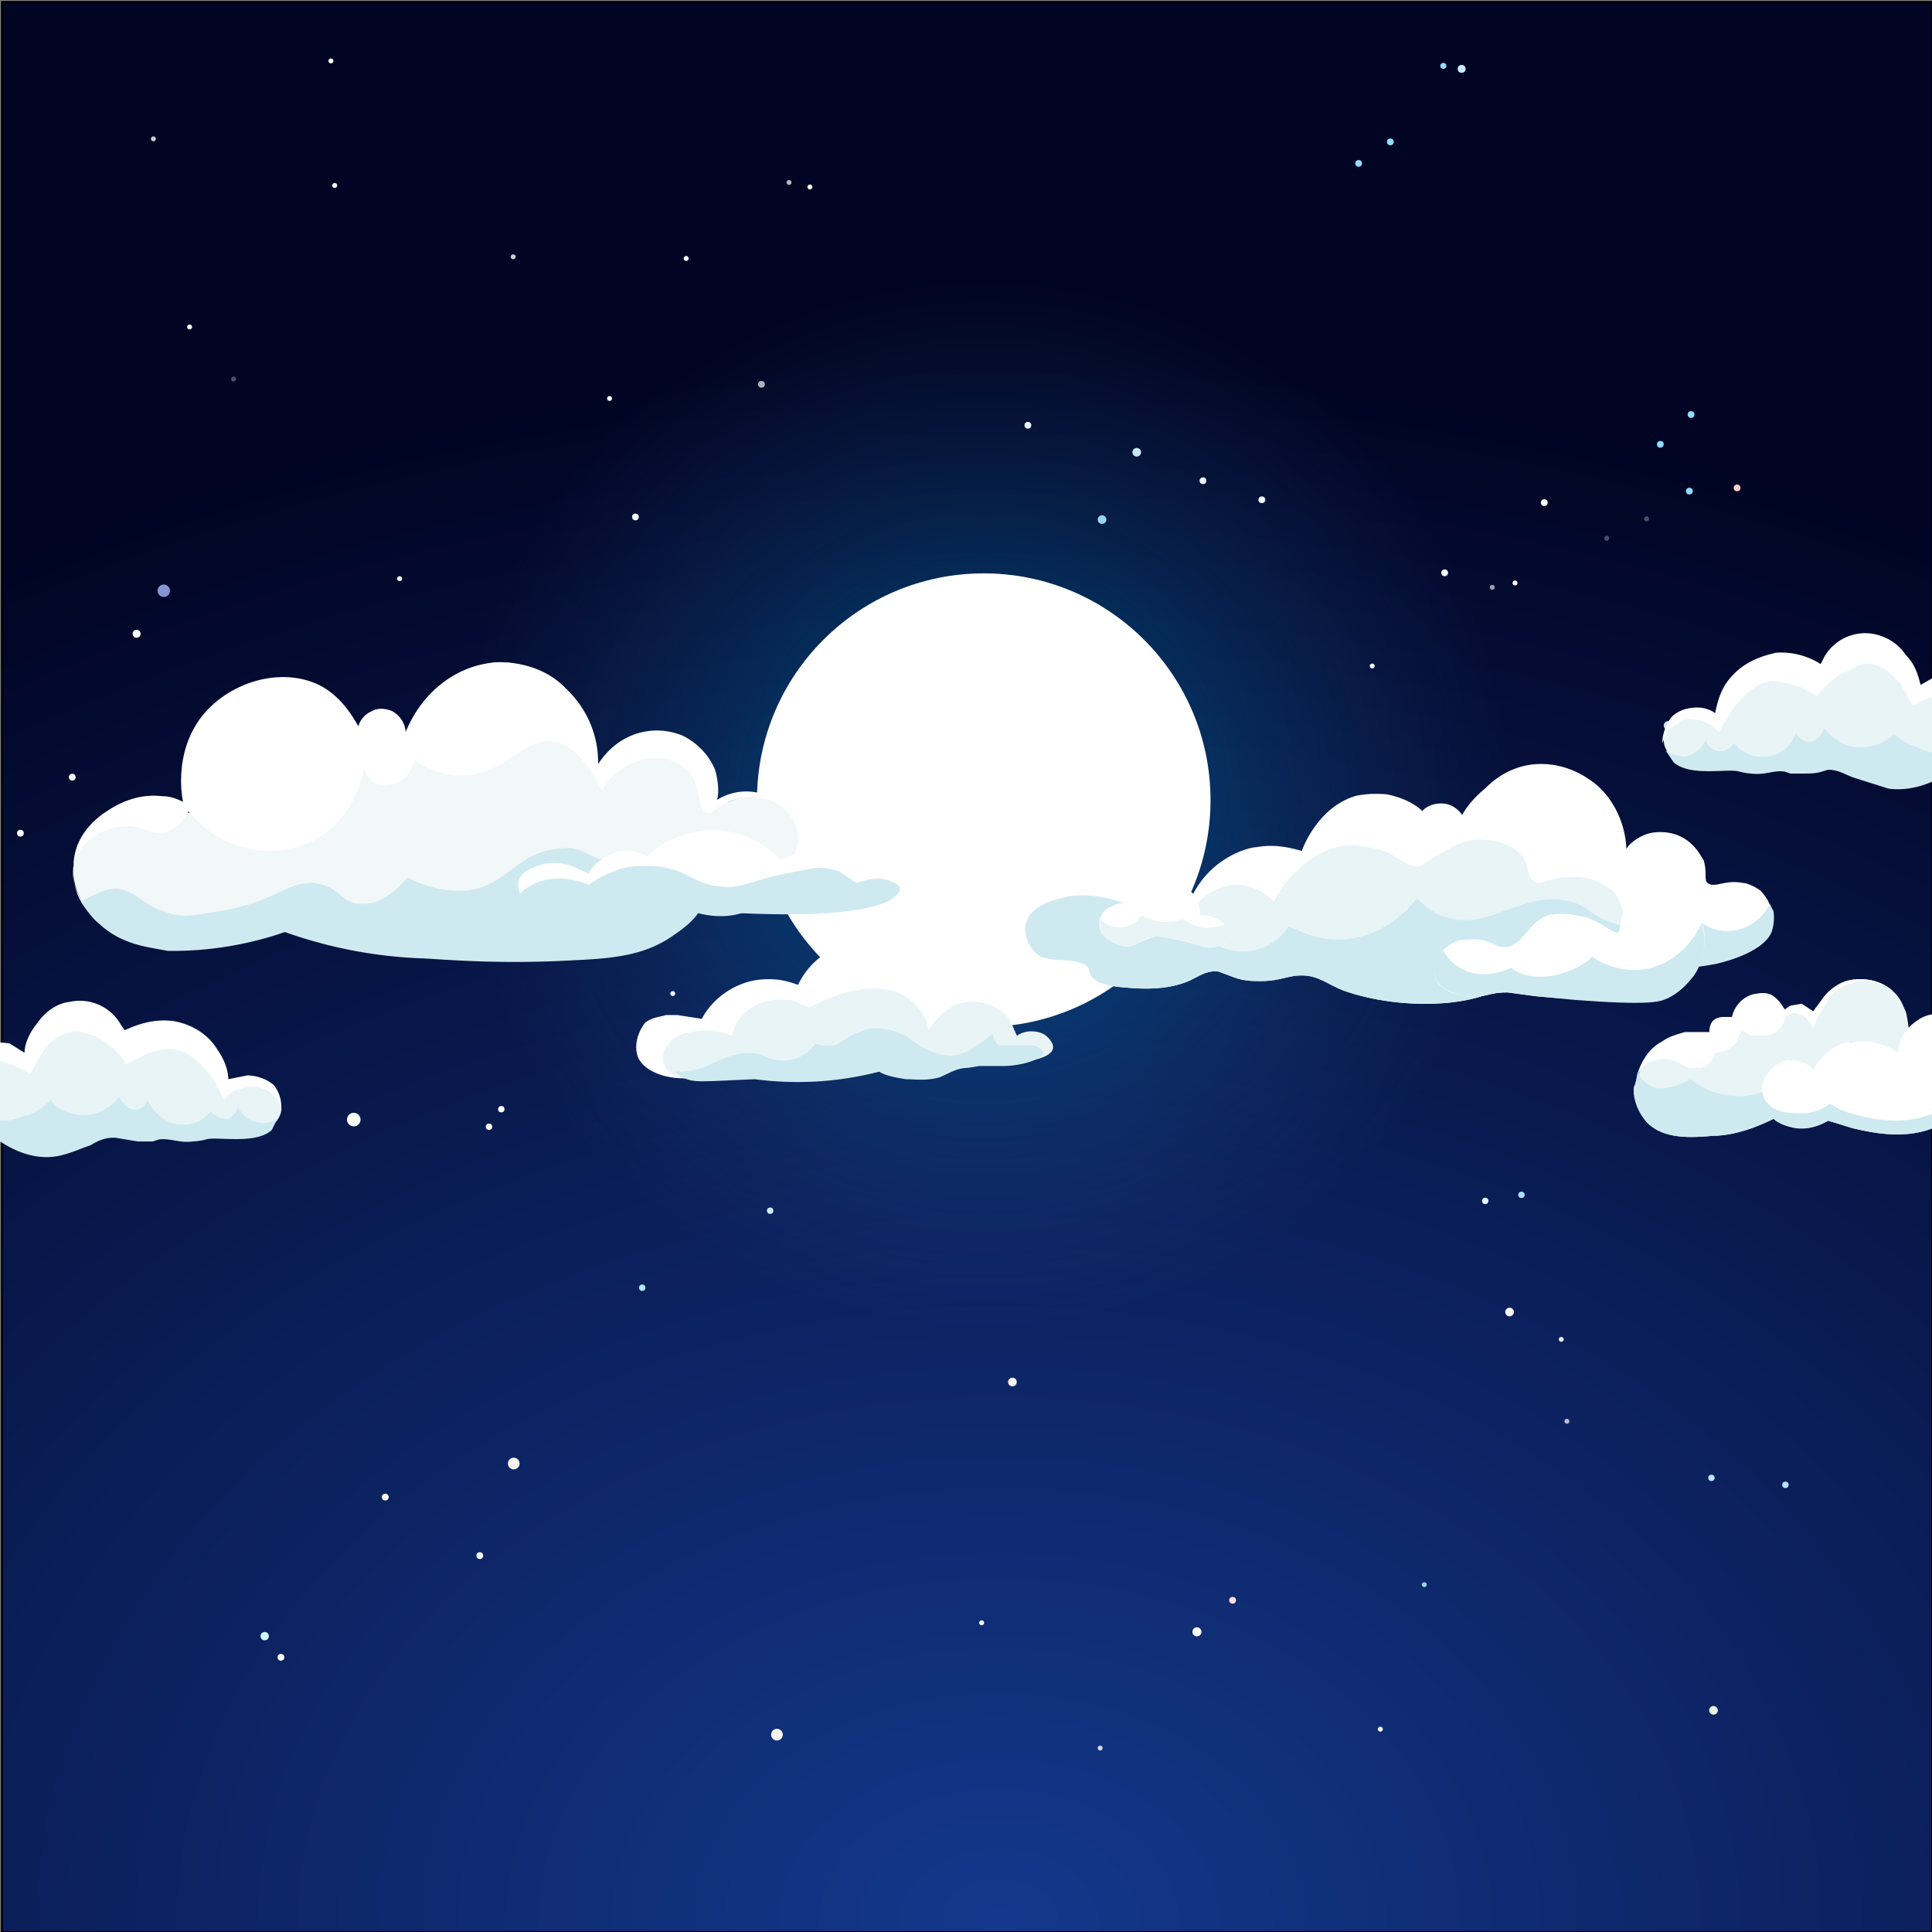<svg xmlns="http://www.w3.org/2000/svg" xmlns:xlink="http://www.w3.org/1999/xlink" xml:space="preserve" width="1024" height="1024">
  <rect width="100%" height="100%" fill="#808080" stroke="none"/>
  <defs>
    <radialGradient xlink:href="#a" id="d" cx="521.4" cy="724.7" r="400.5" fx="521.4" fy="724.7" gradientTransform="translate(0,-300.577)" gradientUnits="userSpaceOnUse"/>
    <radialGradient xlink:href="#b" id="c" cx="-529.5" cy="1020.2" r="512" fx="-529.5" fy="1020.2" gradientTransform="matrix(2.157,0,0,1.621,612.626,-633.876)" gradientUnits="userSpaceOnUse"/>
    <linearGradient id="a">
      <stop offset=".3" stop-color="#0aa3e3" stop-opacity=".2"/>
      <stop offset=".7" stop-color="#3f75b2" stop-opacity="0"/>
    </linearGradient>
    <linearGradient id="b">
      <stop offset="0" stop-color="#14388c"/>
      <stop offset="1" stop-color="#010423"/>
    </linearGradient>
  </defs>
  <path fill="url(#c)" stroke="#000" d="M-1024 1H-1v1023h-1023z" transform="scale(-1,1)"/>
  <circle cx="86.8" cy="313.1" r="3.3" fill="#a7b6ff" fill-opacity=".8"/>
  <circle cx="72.4" cy="335.9" r="2.1" fill="#fbfffb"/>
  <circle cx="187.5" cy="593.4" r="3.6" fill="#fbfffb"/>
  <circle cx="265.7" cy="587.9" r="1.7" fill="#fbfffb"/>
  <circle cx="340.4" cy="682.5" r="1.7" fill="#b2e4ff"/>
  <circle cx="408.2" cy="641.7" r="1.7" fill="#d8f1ff"/>
  <circle cx="787.2" cy="636.5" r="1.7" fill="#e4f5ff"/>
  <circle cx="806.4" cy="633.3" r="1.7" fill="#a8e1ff"/>
  <circle cx="946.3" cy="787" r="1.7" fill="#b6e5ff"/>
  <circle cx="907.1" cy="783.3" r="1.7" fill="#b6e5ff"/>
  <circle cx="634.4" cy="864.9" r="2.4" fill="#fff"/>
  <circle cx="653.3" cy="848.2" r="1.8" fill="#ffe4e4"/>
  <circle cx="259.2" cy="597.2" r="1.7" fill="#fbfffb"/>
  <circle cx="272.3" cy="775.7" r="3.1" fill="#f9f6f1"/>
  <circle cx="140.3" cy="867.2" r="2.2" fill="#cefbfb"/>
  <circle cx="148.9" cy="878.4" r="1.8" fill="#fff"/>
  <circle cx="204.2" cy="793.5" r="1.8" fill="#fff"/>
  <circle cx="254.3" cy="824.5" r="1.8" fill="#fff"/>
  <circle cx="253.4" cy="436.8" r="1.8" fill="#fff"/>
  <circle cx="324" cy="467" r="1.8" fill="#fff"/>
  <circle cx="10.8" cy="441.6" r="1.8" fill="#fff"/>
  <circle cx="38.3" cy="411.9" r="1.8" fill="#fff"/>
  <circle cx="727.3" cy="353" r="1.3" fill="#fff"/>
  <circle cx="790.9" cy="311.3" r="1.3" fill="#fff" fill-opacity=".6"/>
  <circle cx="803" cy="309" r="1.3" fill="#fff"/>
  <circle cx="851.6" cy="285.3" r="1.3" fill="#fff" fill-opacity=".3"/>
  <circle cx="872.7" cy="275" r="1.3" fill="#fff" fill-opacity=".3"/>
  <circle cx="502" cy="326.3" r="1.3" fill="#fff" fill-opacity=".8"/>
  <circle cx="503.9" cy="332.5" r="1.3" fill="#fff" fill-opacity=".3"/>
  <circle cx="548.7" cy="345.9" r="1.3" fill="#fff" fill-opacity=".7"/>
  <circle cx="363.7" cy="137" r="1.3" fill="#fff"/>
  <circle cx="418.2" cy="96.7" r="1.3" fill="#fff" fill-opacity=".7"/>
  <circle cx="429.3" cy="99.1" r="1.3" fill="#fff"/>
  <circle cx="272" cy="136.1" r="1.3" fill="#fff" fill-opacity=".8"/>
  <circle cx="177.4" cy="98.3" r="1.3" fill="#fff"/>
  <circle cx="81.3" cy="73.6" r="1.3" fill="#fff" fill-opacity=".8"/>
  <circle cx="175.4" cy="32.3" r="1.3" fill="#fff"/>
  <circle cx="100.5" cy="173.3" r="1.3" fill="#fff"/>
  <circle cx="123.8" cy="200.9" r="1.3" fill="#fff" fill-opacity=".3"/>
  <circle cx="88.6" cy="554.8" r="1.3" fill="#fff"/>
  <circle cx="477.9" cy="535" r="1.3" fill="#fff"/>
  <circle cx="830.5" cy="753.3" r="1.3" fill="#fff" fill-opacity=".7"/>
  <circle cx="827.5" cy="709.9" r="1.3" fill="#fff" fill-opacity=".9"/>
  <circle cx="520.3" cy="860.1" r="1.3" fill="#fff"/>
  <circle cx="583.1" cy="926.5" r="1.3" fill="#fff" fill-opacity=".8"/>
  <circle cx="731.6" cy="916.5" r="1.3" fill="#fff"/>
  <circle cx="754.9" cy="839.9" r="1.3" fill="#b9fdff" fill-opacity=".8"/>
  <circle cx="411.8" cy="919.4" r="3.1" fill="#f9f6f1"/>
  <circle cx="536.6" cy="732.5" r="2.3" fill="#f9f6f1"/>
  <circle cx="560.2" cy="528.4" r="2.3" fill="#d1ebd4"/>
  <circle cx="631.4" cy="499.8" r="2.3" fill="#a4cbd7"/>
  <circle cx="845.8" cy="423.8" r="2.3" fill="#aedfef"/>
  <circle cx="621" cy="363" r="2.3" fill="#aedfef"/>
  <circle cx="584.1" cy="275.4" r="2.3" fill="#aedfef"/>
  <circle cx="602.5" cy="239.7" r="2.3" fill="#d6eff7"/>
  <circle cx="637.6" cy="254.8" r="1.8" fill="#feffff"/>
  <circle cx="668.8" cy="264.9" r="1.8" fill="#feffff"/>
  <circle cx="544.8" cy="225.4" r="1.8" fill="#feffff"/>
  <circle cx="336.8" cy="274" r="1.8" fill="#feffff"/>
  <circle cx="403.6" cy="203.7" r="1.8" fill="#feffff" fill-opacity=".7"/>
  <circle cx="211.8" cy="306.7" r="1.3" fill="#feffff"/>
  <circle cx="323.1" cy="211.2" r="1.3" fill="#feffff"/>
  <circle cx="356.6" cy="526.6" r="1.3" fill="#feffff"/>
  <circle cx="765.7" cy="303.6" r="1.8" fill="#feffff"/>
  <circle cx="818.5" cy="266.4" r="1.8" fill="#feffff"/>
  <circle cx="884.1" cy="384.5" r="2.3" fill="#c7e8f5"/>
  <circle cx="880" cy="235.5" r="1.8" fill="#90dcff"/>
  <circle cx="896.3" cy="219.7" r="1.8" fill="#90dcff"/>
  <circle cx="720.1" cy="86.6" r="1.8" fill="#90dcff"/>
  <circle cx="736.9" cy="75.2" r="1.8" fill="#90dcff"/>
  <circle cx="765" cy="34.9" r="1.6" fill="#90dcff"/>
  <circle cx="774.7" cy="36.5" r="2.1" fill="#c9eeff"/>
  <circle cx="895.4" cy="260.3" r="1.8" fill="#90dcff"/>
  <circle cx="920.7" cy="258.6" r="1.8" fill="#ffcfc3"/>
  <circle cx="800.1" cy="695.4" r="2.3" fill="#f9f6f1"/>
  <circle cx="908.2" cy="906.5" r="2.3" fill="#e4f3e2"/>
  <circle cx="521.4" cy="424.1" r="400" fill="url(#d)"/>
  <circle cx="521.4" cy="424.1" r="120.2" fill="#fff"/>
  <path fill="#e9f4f6" d="M629 488c-7 8-32-17-62-13-3 1-20 3-23 14-2 5 1 13 6 17 3 2 8 3 17 3 4 1 7 1 9 3s1 3 2 5c3 4 8 5 14 6 10 1 28 3 42-5 2-1 7-4 12-3l8 3c5 2 10 2 14 2 11 0 14-3 22-3 9 0 14 5 22 8 31 11 74 9 88-5l4-5c7-5 15-4 34-5 13 0 17-1 20-4 5-4 6-12 7-13 1-13-11-24-15-28-9-8-19-12-36-16-16-4-55-13-93-5-10 2-18 4-26 10-9 7-10 11-17 14-11 4-14-5-26-1-9 2-18 9-22 18l-1 3z"/>
  <path fill="#fff" d="M931 499c-22 17-105 7-104 2 0-3 27 1 33-11 1-4 0-9-2-13-2-5-6-7-10-9-1-1-8-4-17-3-11 0-14 5-18 2-4-2-2-7-6-13-7-9-21-9-22-9-8 0-14 3-17 5l-9 5-6 4c-6 1-10-3-17-7 0 0-9-4-21-4-15 1-25 11-28 14-7 6-10 13-12 16-1-2-5-5-10-7-9-4-17-1-19 0-11 4-15 14-17 13-1-1 3-13 12-22 10-10 22-13 25-13 11-2 20 1 24 2 1-3 9-23 28-29 8-2 16-1 17-1 10 2 16 6 19 9 0-1 5-5 12-4 6 1 9 6 9 6 2-4 6-9 12-14 4-4 13-12 27-13 16-1 27 7 31 10 16 13 17 32 17 35 1-2 5-6 11-8 3-1 10-2 17 1 9 4 12 12 13 13 2 7 0 10 2 12 4 3 9-2 19 0 1 0 5 1 9 4 1 1 7 7 6 15-1 6-6 11-8 12z"/>
  <path fill="#ceeaf0" d="M854 489c-13-5-11-8-21-11-26-7-43 16-67 8-7-2-12-7-15-10-2 3-17 22-42 22-12 0-21-5-26-7-7 11-21 16-33 12-14-4-18-19-19-20l-1 2-1 3c-7 8-32-17-62-13-3 1-20 3-23 14-2 5 1 13 6 17 3 2 8 3 17 3 4 1 7 1 9 3s1 3 2 5c3 4 8 5 14 6 10 1 28 3 42-5 2-1 7-4 12-3l8 3c6 2 10 2 14 2 11 0 14-3 22-3 9 0 14 5 22 8 31 11 74 9 88-5l4-5c11-8 25-6 34-5 18 3 45 6 71 1 0 0 25-5 30-17 2-6 1-11 1-11l-2-4c0 1-6 12-18 14-10 2-17-3-18-4-12 3-29 6-48 0z"/>
  <path fill="#fff" d="M821 485c9-2 17 1 19 1 10 3 16 10 18 8l1-5s0-6 5-12c6-6 15-7 23-4 9 3 13 11 14 13 7 16-3 31-4 32s-5 7-13 11a411 411 0 0 1-70-1l-15-2c-9 0-10 2-16 2-3 0-18 0-22-9-2-6 1-14 7-18 4-3 8-3 11-3 11-1 12 4 19 4 10-1 11-13 23-17zm-169 11c0 4-8 6-8 6-6 1-8-1-16-3-13-3-16-3-18-2l-7 3c-1 1-7 3-12 0-2-1-7-3-8-8-1-3 0-6 1-7 1-3 4-4 6-5a14 14 0 0 1 12 0l3-6c5-6 17-9 24-3 7 4 7 12 7 14 3 0 7 0 12 4 1 1 5 4 4 7z"/>
  <path fill="#e9f4f6" d="M649 490c-8 3-16 2-22-3a25 25 0 0 1-22-2 13 13 0 0 1-15 6c-4-1-6-3-7-4v5c1 5 6 7 8 8 5 3 11 1 12 0l6-3c3-1 6-1 19 2 8 2 10 4 16 3 0 0 8-2 8-6 1-3-2-5-3-6z"/>
  <path fill="#ceeaf0" d="M902 489c-1 2-8 19-27 24-16 4-29-4-31-6-10 10-32 15-43 6-1 0-11 6-23 2-8-3-12-9-13-11-1 1-3 2-4 5-2 5 0 9 0 10 5 9 19 9 21 9h1c6 0 7-2 16-2l15 2 21 2c40 3 45 1 49-1 8-4 12-10 13-11 2-2 8-12 6-24l-1-5z"/>
  <path fill="#f2f7f8" d="M414 461c-13 10-27 0-39 9-5 4-6 7-9 12-16 26-70 34-108 18-11-4-16-14-28-13-10 1-13 5-28 9-11 2-20 1-32 0-21-2-27-6-41-9-41-8-60 14-78 0-8-7-13-18-12-28 1-17 15-26 17-27 8-5 16-5 20-6 15 0 20 7 27 4s6-11 14-25c2-5 16-30 39-35 5-1 13-2 19 2 9 5 11 14 15 13 3-1 2-4 6-6s9-1 12 1c7 3 7 12 10 12 4 0 4-13 12-24 12-15 32-17 34-17 1 0 22-1 36 14 7 7 11 16 11 19 4 12 2 19 6 21 5 2 9-7 22-11a29 29 0 0 1 37 15c4 9 1 13 4 16 5 3 11-5 23-2 2 0 7 1 12 5 1 0 9 7 8 18 0 9-8 14-9 15z"/>
  <path fill="#fff" d="M301 509c-15 0-30-3-43-9-4-1-7-4-10-6-6-4-11-7-18-7l-13 4-15 5c-11 3-20 2-32 0-13-1-20-3-26-5l-15-4c-19-3-33 0-44 2-12 3-16 3-23 1-3 0-7-1-11-4-9-5-13-17-12-27 0-16 12-25 16-28 2-1 14-11 31-9 5 0 9 2 11 3-1-5-4-26 9-44 14-19 42-28 63-18 12 6 18 17 21 22 0-1 2-6 7-8 5-3 11 0 11 0 7 4 7 11 7 11 9-22 28-36 49-37a53 53 0 0 1 53 54c2-3 8-12 20-16 3-1 13-4 25 1 2 1 12 6 17 18 2 7 2 13 1 16a29 29 0 0 1 35 3c2 2 9 9 9 19-1 9-8 14-10 16-6 4-13 4-20 4s-13-1-19 4l-6 8-3 5c-7 12-24 21-45 24l-20 2zm-69-22c4 0 8 1 16 7l10 6c18 8 41 10 62 7 22-4 39-13 46-25l2-4c2-3 3-6 7-8 6-5 13-5 19-5 7 1 13 1 20-4 2-1 8-7 9-15 1-10-7-17-8-18-5-4-10-5-12-5-6-1-11 0-14 1-10 3-11 8-14 7-6-2-3-14-10-22-6-6-13-7-15-7-12-1-24 5-31 17-10-20-19-25-26-26-16-2-27 19-49 18-10 0-19-4-24-8-1 1-2 9-10 12-1 0-6 3-11 0-4-2-6-7-6-8 0 2-5 29-30 40a54 54 0 0 1-63-17c-2 4-6 9-12 11s-10-2-18-3c-11-1-25 5-30 17-5 13 5 28 15 35 7 3 12 4 23 4 18 0 64-4 66-4v1h3a133 133 0 0 0 55 5l8-2 7-3c5-2 10-4 15-4z"/>
  <path fill="#ceeaf0" d="M248 472c-13 1-25-3-32-7-5 6-14 15-25 14-9 0-10-7-20-10-16-5-23 9-55 14-13 2-20 4-29 0-11-3-15-11-25-12-7 0-14 4-19 7 2 3 5 8 10 12 12 11 26 12 36 14a183 183 0 0 0 62-10 243 243 0 0 0 74 14c16 1 43 3 78 1 24-1 40-3 55-14 6-4 10-8 12-11 4 1 13 3 23 0 12-4 23-16 21-23-1-2-4-4-23-5-30-1-37 5-56 3-25-2-24-12-40-9-21 2-26 19-47 22z"/>
  <path fill="#fff" d="M455 463a40 40 0 0 0-22-11c-9-1-16 2-19 4-2-2-15-16-36-16-20 0-32 11-35 14-2-2-7-3-12-3-12 1-19 11-19 12l-9-4c-3-1-11-3-18 0-3 1-9 3-10 8 0 0-1 4 1 7 4 5 15 2 18 2 26 0 178 16 183-5 0-2-1-6-3-8-6-5-16-1-19 0z"/>
  <path fill="#ceeaf0" d="m454 468-9-6c-8-3-14-2-18-1-30 5-32 10-44 9-16-1-20-11-39-11-7 0-13 0-19 3-6 2-10 5-13 7-5-2-16-6-28-1-2 1-8 4-8 6 1 6 36 3 88 8 0 0 79 8 106-4 2-1 7-4 7-7 0-2-3-3-5-4-7-3-15 0-18 1z"/>
  <path fill="#fff" d="M392 522c7-3 13-3 16-3 7 0 12 2 15 3a40 40 0 0 1 37-23c16 1 26 13 28 15 7 9 13 26 6 37-14 22-78 13-84 12-3 0-11-2-21 1-8 1-9 4-16 6-13 4-31 0-35-10-2-6 0-13 4-18 4-3 8-3 11-4h6l13 2c2-4 8-13 20-18z"/>
  <path fill="#e9f4f6" d="M489 570h-9l-14-3c-7 2-13 2-16 2-7 0-9-2-15-1-6 0-5 1-15 3h-15l-9-2c-4-1-11 1-25 2-7 1-11 1-15-2-1 0-3-2-4-5-2-5 1-10 2-10 3-5 7-6 12-7 9-2 17 0 22 2 0-2 3-12 14-17 7-3 14-2 17-2l10 4c6-3 14-7 24-9 6-1 14-2 23 1 2 1 8 4 12 10 3 4 4 8 4 10 2-2 5-8 12-12 1-1 9-5 19-2 7 2 11 7 12 8l4 9c4-3 10-3 14-1 2 1 6 5 5 8-1 5-16 8-26 7h-14l-5 1c-11 2-17 6-24 6z"/>
  <path fill="#ceeaf0" d="M480 572c-6-1-11-2-14-4a173 173 0 0 1-66 4l-22 1c-6 0-12 1-18-3l-2-2c3 0 8 0 14-2l14-6c4-1 10-3 18-1 1 1 5 3 10 3 11 1 18-8 18-9 3 1 6 2 10 1s6-4 11-6c3-1 6-3 11-3 8 0 14 3 16 4l7 5c5 3 10 5 13 5 12 3 24-10 26-11 1 4 3 6 4 6h16c3 0 7 2 7 4-1 4-13 7-21 7h-13l-6 1c-6 0-10 3-15 5-7 2-13 1-18 1z"/>
  <path fill="#e9f4f6" d="M1064 398c-3 3-8 4-9 5-5 0-6-2-11-1l-8 3-7 5-9 4c-9 3-22 1-33-4-7-4-9-7-13-6-5 0-7 4-14 4l-8-1-3-1c-6-2-11 4-18 3l-8-2c-15-6-24 3-34-3-4-3-8-8-7-13 0-7 10-12 17-11 6 0 7 3 11 2s5-5 9-11c4-5 9-9 12-10 14-7 28 6 36-1 4-3 1-7 6-13 7-8 16-9 16-9 1 0 11 0 18 7 3 3 4 6 5 9 3 8 1 11 4 13 4 5 13-6 27-4 11 1 18 10 19 11l4 9c1 2 2 9-2 15z"/>
  <path fill="#fff" d="m1007 362 7 12c7-4 13-6 18-6 7-2 14-3 21 0 6 2 9 7 11 10-1-3-4-13-14-18-6-3-12-3-14-3-6 0-10 1-11 2l-7 4c-1-3-2-10-8-16-2-3-7-9-17-11a25 25 0 0 0-26 12l-2 4c-3-2-12-7-24-6-3 1-17 3-26 16-4 6-5 12-6 16-1-1-5-3-9-3-2 0-9 0-14 5-5 6-5 14-5 14l3-7 7-5c5-2 10 0 11 0 5 2 8 5 9 6l6-10c4-6 12-16 22-17 6 0 10 2 15 3l9 5c3-4 9-11 18-14 3-2 7-4 11-3 7 1 12 7 15 10z"/>
  <path fill="#ceeaf0" d="m1030 411 7-5c7-6 19 2 26-5 3-2 5-6 5-9l-1-7c-1 1-1 5-4 8-1 1-5 6-12 5-5-1-8-3-9-4-2 2-7 5-14 5-5 0-8-1-12-3-6-2-10-5-12-7-1 1-7 7-17 7-12 1-19-9-20-10-2 5-6 8-10 7-3-1-5-4-5-5-3 9-11 14-19 13-8 0-13-6-14-7-2 3-6 5-9 4-4-1-6-5-6-6 0 1-4 8-11 9-5 0-9-3-10-3l4 6c9 8 29 3 35 5a34 34 0 0 0 6 1c8 1 12-2 18-1l3 1h8c7 0 8-1 12-2 5 0 8 2 13 4l19 6c15 2 28-6 29-7z"/>
  <path fill="#e9f4f6" d="M-33 592c3 4 7 5 9 5h10l8 3 8 5 8 4c9 2 22 1 33-4 8-4 9-7 14-6 4 0 6 3 13 4l8-1 3-1c6-2 11 4 19 3l7-2c15-6 24 3 34-3 5-3 9-8 8-13-1-7-10-12-18-12-5 1-7 4-11 3s-4-5-9-11l-12-11c-14-7-28 7-35 0-4-3-2-7-7-13-6-8-15-9-16-9s-10 0-17 7l-6 9c-3 8-1 11-3 13-5 4-14-7-28-4-11 1-18 10-19 11l-4 9c0 2-2 9 3 14z"/>
  <path fill="#fff" d="m23 557-7 12c-7-4-13-6-17-7-8-1-14-2-22 1-5 2-9 7-11 9 1-2 4-12 14-17 7-3 13-3 15-3l10 1 8 5c0-4 2-10 7-16 2-3 8-10 17-11a25 25 0 0 1 27 12l2 3c3-1 12-6 24-5 2 0 17 2 25 15 5 7 6 13 6 16l10-2c1 0 8 0 14 5 5 6 4 13 4 13s0-3-3-6c-3-4-6-5-7-5-5-2-9-1-11 0-5 1-8 4-9 6l-6-11c-4-5-11-15-22-16-5 0-10 1-14 3l-10 5c-3-5-9-11-17-15-4-1-8-3-12-2-7 1-12 6-15 10z"/>
  <path fill="#ceeaf0" d="M0 605c-4-2-3-2-6-5-8-5-19 2-27-4-2-2-4-6-4-10-1-2 0-5 1-6 0 1 1 5 4 8 0 1 5 6 12 5l8-4c3 2 8 5 14 5 5 0 8-2 13-3 5-2 9-5 12-8 1 2 7 8 17 8 12 0 19-9 19-10 2 5 7 8 10 7 4-1 5-4 5-5 4 8 12 14 20 13 8 0 13-6 14-7 2 3 5 4 9 4 4-2 5-6 5-6 1 1 4 7 11 8 6 1 10-2 10-2l-3 6c-9 8-30 3-35 5a34 34 0 0 1-7 1c-7 1-12-2-18-1l-3 1h-8l-12-2c-5 0-8 1-13 4-6 2-12 5-19 6-15 2-27-7-29-8z"/>
  <path fill="#e9f4f6" d="M1064 577c-7 7-18 5-20 5l-12 12c-18 12-41 6-50 4l-13-4c-2 1-8 5-17 4-6-1-10-3-12-5-14 7-25 9-32 9-12 1-26 2-35-7-1-1-8-9-7-19 1-1 2-10 8-14 5-3 10-3 11-3l7 1 4 2-2-4 1-5c1-3 5-3 6-3l6 2v-4c0-1 0-3 2-5 1-2 4-2 6-2 3 1 4 3 5 2 2 0 1-3 2-6 0-1 2-6 6-8s9 1 10 1c4 2 5 7 7 7s2-2 3-3h7c4 2 4 7 5 7 2 0 2-7 7-13 6-8 17-9 18-9 0 0 11-1 19 7 4 4 5 9 6 10 2 7 1 10 3 11 2 2 5-3 11-5 2-1 7-2 12 0s8 7 8 8c2 4 0 7 2 8 3 2 6-2 12-1l7 3s5 4 4 9c0 4-3 7-5 8z"/>
  <path fill="#fff" d="M1065 559c-1 0-3-2-7-2-3-1-5 0-7 1h-5l-1-3-1-5c0-1-2-6-8-8-5-2-10-1-12 0l-7 4c-2 1-3 2-4 1l-2-4-1-7c-1-2-2-6-6-10-8-8-19-7-19-7-10 0-15 6-18 9l-6 8-6-4-6 1-3 2c-1-1-2-4-6-7s-10-1-11-1a16 16 0 0 0-11 12h-4c-1 0-4 0-6 2s-2 5-2 6h-13c-3 1-8 2-12 5-10 5-13 17-13 17 1 0 2-4 6-6s9-2 13-1l6 3 2 1h6c6-1 8-7 8-8 2 0 7-1 11-5l3-7 5 3h9c7-2 9-8 9-9s3-3 6-3l5 2 4 6 3-7 5-8c4-8 15-9 15-10 1 0 12-1 20 6a29 29 0 0 1 7 17l2 4c1 1 2 0 4-1l7-4c2-1 7-2 12 0s8 7 8 8l1 5 1 3h5c2-1 4-2 7-1l7 3c4 3 4 9 4 9s0-6-4-10z"/>
  <path fill="#ceeaf0" d="M1067 563c-3-1-7 4-13 6-10 4-20 5-30 5-8-1-17-1-25-4s-15-8-23-7c-17 1-30 13-46 17-13 3-25-1-34-8l-6 3c-4 1-9 3-14 1s-7-6-8-8l-2 11s1 9 7 16c9 9 24 8 35 7 7 0 18-2 32-9a27 27 0 0 0 29 1l13 4c9 2 32 8 50-4l12-12c2 0 13 2 20-5 2-1 5-4 5-8 0 0 1-4-2-6z"/>
  <path fill="#fff" d="M980 553c7-2 13-1 15 0 5 1 8 3 11 5 0-2 1-11 10-17 8-6 18-3 19-2 11 3 15 13 16 14 1 0 8-1 14 2 2 1 8 6 8 13 0 8-9 12-9 13-7 3-15 1-21-5-4 5-8 8-11 10-23 16-54 3-57 2l-5-3c-3 2-9 6-18 5-3 0-13 0-17-8-2-4-1-10 2-13 3-5 8-6 10-7 8-1 14 4 14 5 2-3 7-12 19-15z"/>
</svg>
